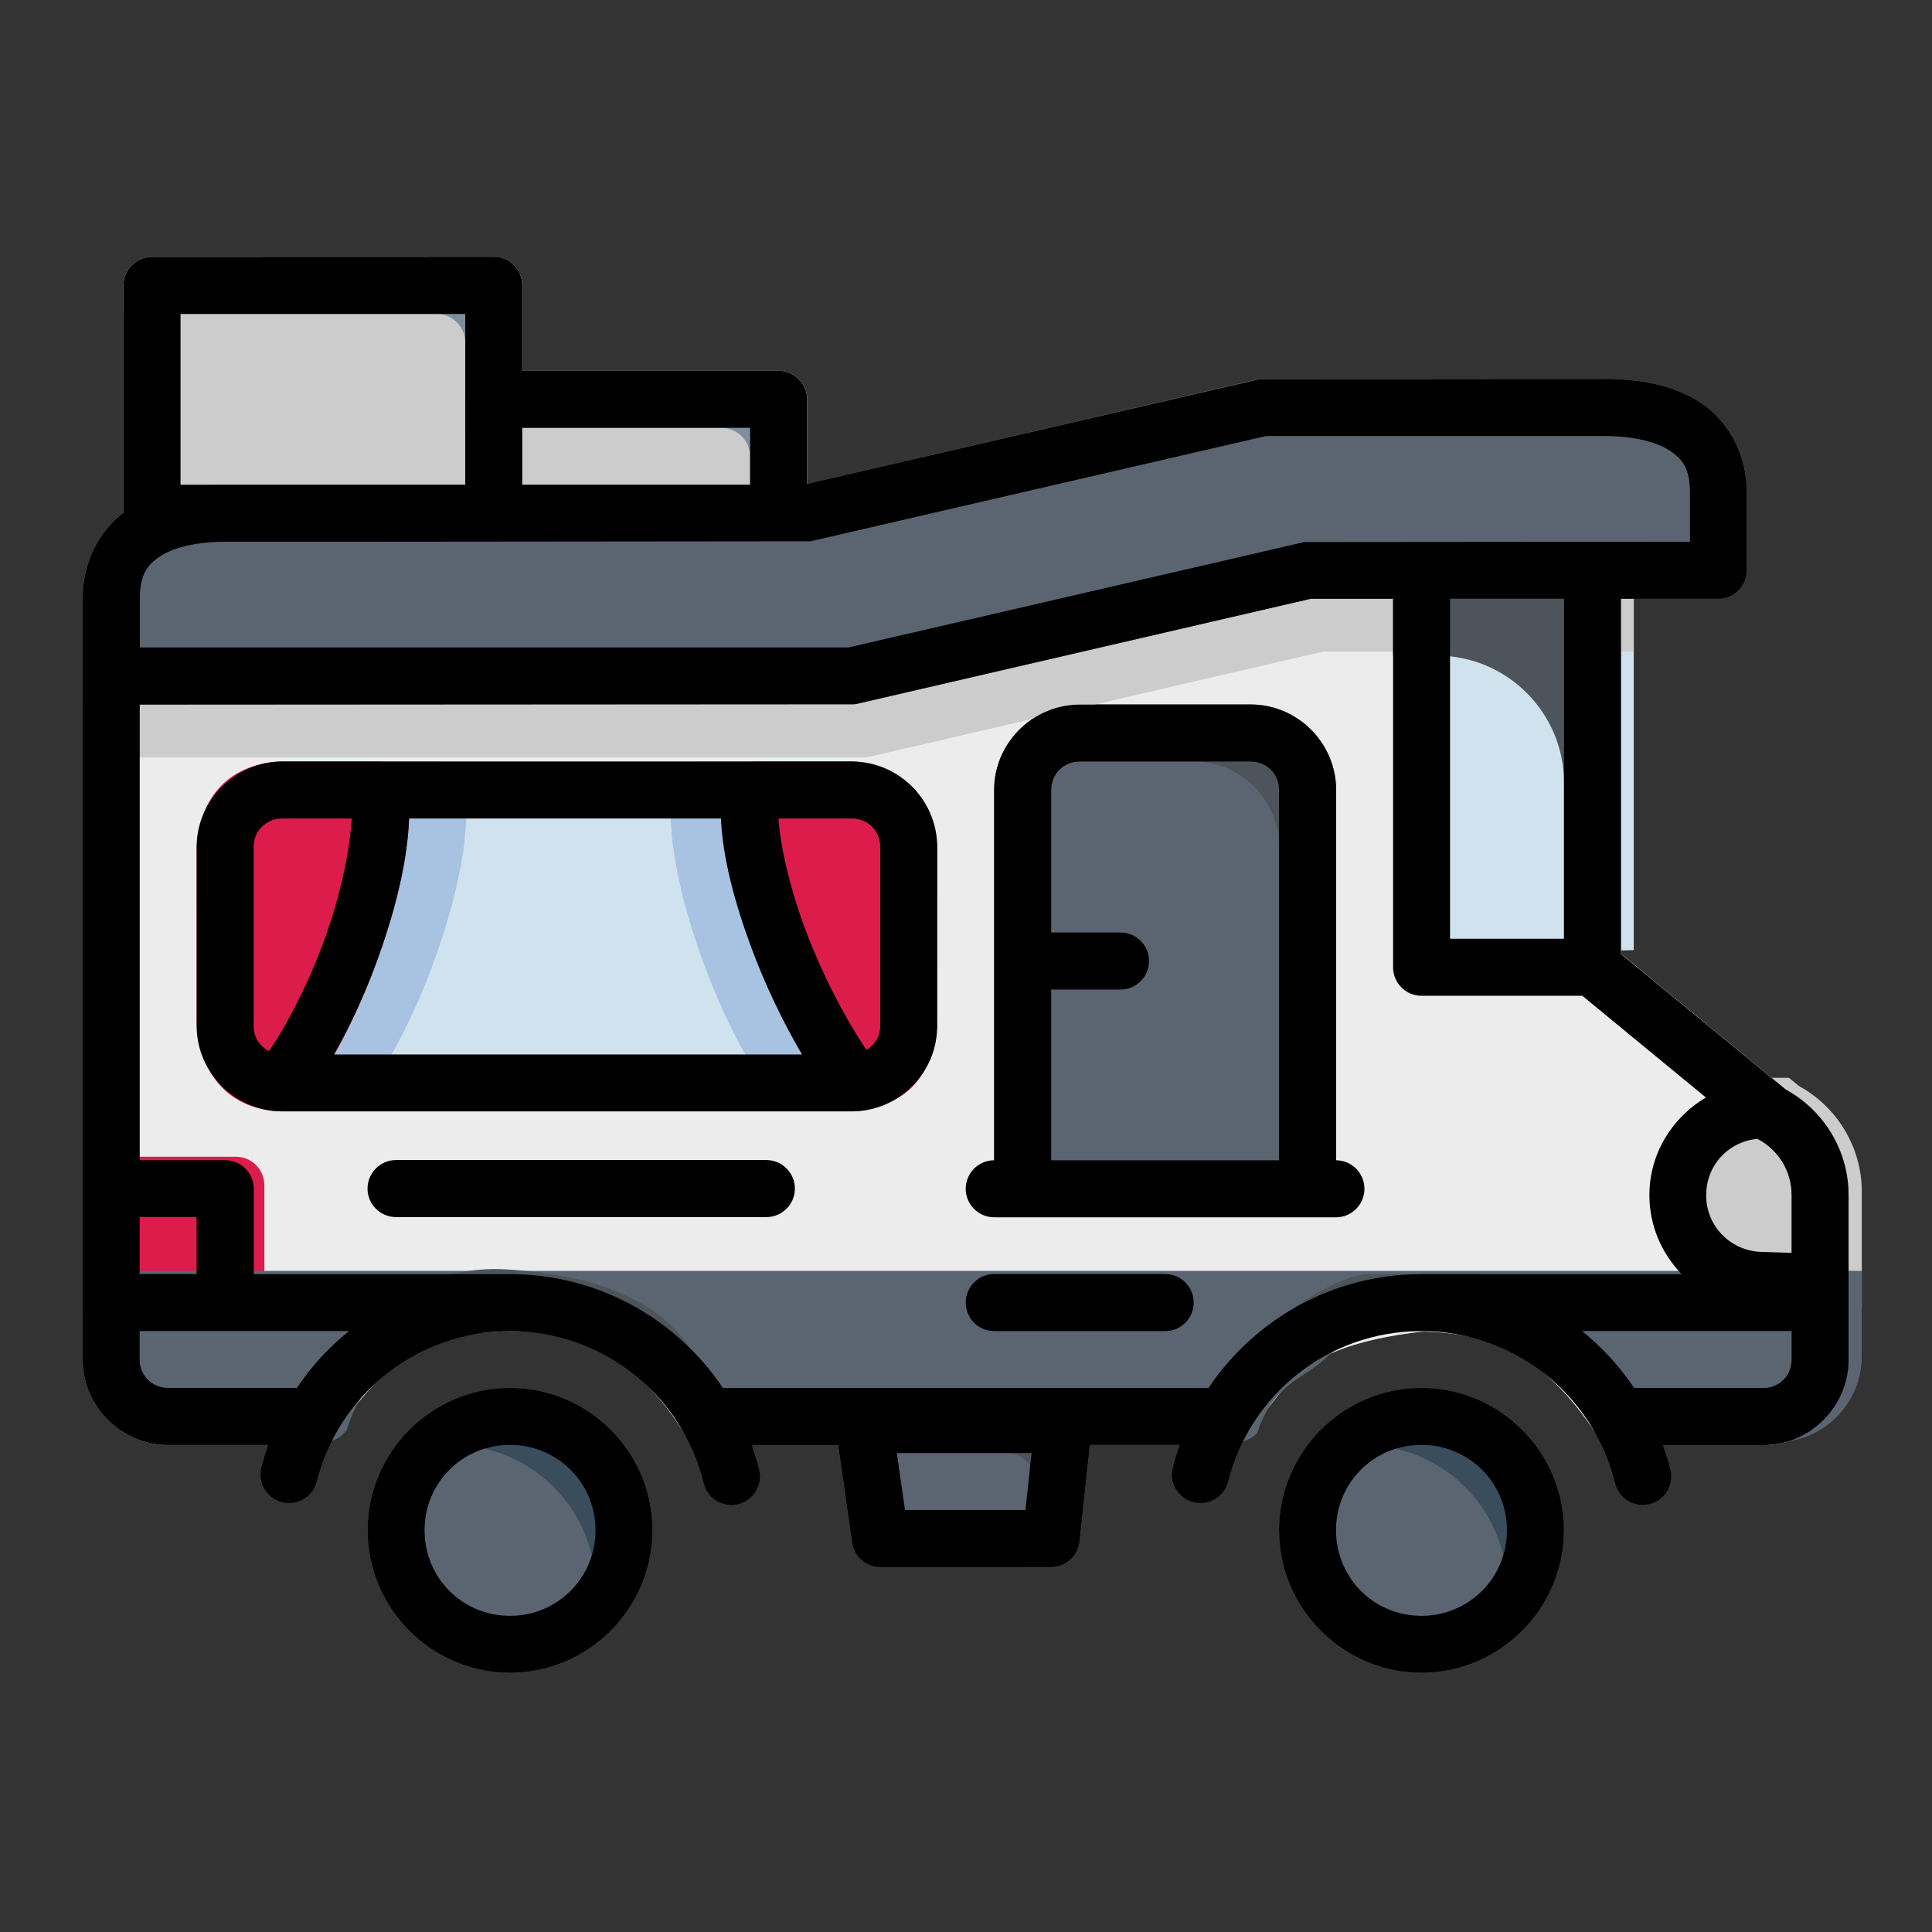 <?xml version="1.0" encoding="UTF-8" standalone="no"?>
<svg
   xmlns:dc="http://purl.org/dc/elements/1.1/"
   xmlns:cc="http://creativecommons.org/ns#"
   xmlns:rdf="http://www.w3.org/1999/02/22-rdf-syntax-ns#"
   xmlns:svg="http://www.w3.org/2000/svg"
   xmlns="http://www.w3.org/2000/svg"
   xmlns:sodipodi="http://sodipodi.sourceforge.net/DTD/sodipodi-0.dtd"
   xmlns:inkscape="http://www.inkscape.org/namespaces/inkscape"
   inkscape:export-ydpi="576"
   inkscape:export-xdpi="576"
   inkscape:export-filename="D:\Projeck juli #1\export\filled line\png\19 - Petrol Can.png"
   width="64pt"
   height="64pt"
   viewBox="0 0 22.578 22.578"
   version="1.1"
   id="svg831"
   inkscape:version="1.0 (4035a4fb49, 2020-05-01)"
   sodipodi:docname="20 - Caravan.svg">
  <rect x="0" y="0" width="22.578" height="22.578" fill="#333333" stroke="none"/>
  <defs
     id="defs825">
    <pattern
       id="EMFhbasepattern"
       patternUnits="userSpaceOnUse"
       width="6"
       height="6"
       x="0"
       y="0" />
    <pattern
       id="EMFhbasepattern-9"
       patternUnits="userSpaceOnUse"
       width="6"
       height="6"
       x="0"
       y="0" />
    <pattern
       id="EMFhbasepattern-0"
       patternUnits="userSpaceOnUse"
       width="6"
       height="6"
       x="0"
       y="0" />
    <pattern
       id="EMFhbasepattern-7"
       patternUnits="userSpaceOnUse"
       width="6"
       height="6"
       x="0"
       y="0" />
    <pattern
       id="EMFhbasepattern-2"
       patternUnits="userSpaceOnUse"
       width="6"
       height="6"
       x="0"
       y="0" />
    <pattern
       id="EMFhbasepattern-98"
       patternUnits="userSpaceOnUse"
       width="6"
       height="6"
       x="0"
       y="0" />
    <pattern
       id="EMFhbasepattern-6"
       patternUnits="userSpaceOnUse"
       width="6"
       height="6"
       x="0"
       y="0" />
    <pattern
       id="EMFhbasepattern-01"
       patternUnits="userSpaceOnUse"
       width="6"
       height="6"
       x="0"
       y="0" />
    <pattern
       id="EMFhbasepattern-07"
       patternUnits="userSpaceOnUse"
       width="6"
       height="6"
       x="0"
       y="0" />
    <pattern
       id="EMFhbasepattern-8"
       patternUnits="userSpaceOnUse"
       width="6"
       height="6"
       x="0"
       y="0" />
    <pattern
       id="EMFhbasepattern-4"
       patternUnits="userSpaceOnUse"
       width="6"
       height="6"
       x="0"
       y="0" />
    <pattern
       id="EMFhbasepattern-40"
       patternUnits="userSpaceOnUse"
       width="6"
       height="6"
       x="0"
       y="0" />
    <pattern
       id="EMFhbasepattern-08"
       patternUnits="userSpaceOnUse"
       width="6"
       height="6"
       x="0"
       y="0" />
    <pattern
       id="EMFhbasepattern-04"
       patternUnits="userSpaceOnUse"
       width="6"
       height="6"
       x="0"
       y="0" />
    <pattern
       id="EMFhbasepattern-014"
       patternUnits="userSpaceOnUse"
       width="6"
       height="6"
       x="0"
       y="0" />
    <pattern
       id="EMFhbasepattern-27"
       patternUnits="userSpaceOnUse"
       width="6"
       height="6"
       x="0"
       y="0" />
    <pattern
       id="EMFhbasepattern-09"
       patternUnits="userSpaceOnUse"
       width="6"
       height="6"
       x="0"
       y="0" />
    <pattern
       id="EMFhbasepattern-5"
       patternUnits="userSpaceOnUse"
       width="6"
       height="6"
       x="0"
       y="0" />
    <pattern
       id="EMFhbasepattern-018"
       patternUnits="userSpaceOnUse"
       width="6"
       height="6"
       x="0"
       y="0" />
  </defs>
  <sodipodi:namedview
     inkscape:lockguides="true"
     id="base"
     pagecolor="#ffffff"
     bordercolor="#666666"
     borderopacity="1.0"
     inkscape:pageopacity="0.0"
     inkscape:pageshadow="2"
     inkscape:zoom="6.2578125"
     inkscape:cx="42.666667"
     inkscape:cy="42.666667"
     inkscape:document-units="pt"
     inkscape:current-layer="layer1"
     showgrid="false"
     units="pt"
     inkscape:window-width="1366"
     inkscape:window-height="705"
     inkscape:window-x="-8"
     inkscape:window-y="-8"
     inkscape:window-maximized="1"
     inkscape:pagecheckerboard="true"
     inkscape:showpageshadow="false"
     inkscape:object-paths="true"
     inkscape:snap-intersection-paths="true"
     inkscape:snap-smooth-nodes="true"
     inkscape:snap-midpoints="true"
     showguides="true"
     inkscape:snap-bbox="true"
     inkscape:bbox-nodes="true"
     inkscape:snap-nodes="false"
     inkscape:snap-global="true"
     inkscape:document-rotation="0">
    <inkscape:grid
       type="xygrid"
       id="grid1378" />
    <sodipodi:guide
       position="0.97,21.608"
       orientation="78,0"
       id="guide1380"
       inkscape:locked="true" />
    <sodipodi:guide
       position="0.97,0.97"
       orientation="0,78"
       id="guide1382"
       inkscape:locked="true" />
    <sodipodi:guide
       position="21.608,0.97"
       orientation="-78,0"
       id="guide1384"
       inkscape:locked="true" />
    <sodipodi:guide
       position="21.608,21.608"
       orientation="0,-78"
       id="guide1386"
       inkscape:locked="true" />
  </sodipodi:namedview>
  <g
     inkscape:label="Icon"
     inkscape:groupmode="layer"
     id="layer1"
     transform="translate(0,-274.422)">
    <g
       transform="matrix(1.258,0,0,1.258,-76.11,-39.285)"
       style="display:inline;stroke-width:0.795"
       id="g767">
      <g
         style="stroke-width:0.795"
         id="g793">
        <path
           style="color:#000000;font-style:normal;font-variant:normal;font-weight:normal;font-stretch:normal;font-size:medium;line-height:normal;font-family:sans-serif;font-variant-ligatures:normal;font-variant-position:normal;font-variant-caps:normal;font-variant-numeric:normal;font-variant-alternates:normal;font-variant-east-asian:normal;font-feature-settings:normal;font-variation-settings:normal;text-indent:0;text-align:start;text-decoration:none;text-decoration-line:none;text-decoration-style:solid;text-decoration-color:#000000;letter-spacing:normal;word-spacing:normal;text-transform:none;writing-mode:lr-tb;direction:ltr;text-orientation:mixed;dominant-baseline:auto;baseline-shift:baseline;text-anchor:start;white-space:normal;shape-padding:0;shape-margin:0;inline-size:0;clip-rule:nonzero;display:inline;overflow:visible;visibility:visible;isolation:auto;mix-blend-mode:normal;color-interpolation:sRGB;color-interpolation-filters:linearRGB;solid-color:#000000;solid-opacity:1;vector-effect:none;fill:#cccccc;fill-opacity:1;fill-rule:nonzero;stroke:none;stroke-width:0.421;stroke-linecap:round;stroke-linejoin:round;stroke-miterlimit:4;stroke-dasharray:none;stroke-dashoffset:0;stroke-opacity:1;color-rendering:auto;image-rendering:auto;shape-rendering:auto;text-rendering:auto;enable-background:accumulate;stop-color:#000000"
           d="m 61.912,251.756 a 0.265,0.265 0 0 0 -0.264,0.266 v 2.115 a 0.265,0.265 0 0 0 0.264,0.266 h 3.176 a 0.265,0.265 0 0 0 0.264,-0.266 v -2.115 a 0.265,0.265 0 0 0 -0.264,-0.266 z"
           id="path774" />
        <path
           style="color:#000000;font-style:normal;font-variant:normal;font-weight:normal;font-stretch:normal;font-size:medium;line-height:normal;font-family:sans-serif;font-variant-ligatures:normal;font-variant-position:normal;font-variant-caps:normal;font-variant-numeric:normal;font-variant-alternates:normal;font-variant-east-asian:normal;font-feature-settings:normal;font-variation-settings:normal;text-indent:0;text-align:start;text-decoration:none;text-decoration-line:none;text-decoration-style:solid;text-decoration-color:#000000;letter-spacing:normal;word-spacing:normal;text-transform:none;writing-mode:lr-tb;direction:ltr;text-orientation:mixed;dominant-baseline:auto;baseline-shift:baseline;text-anchor:start;white-space:normal;shape-padding:0;shape-margin:0;inline-size:0;clip-rule:nonzero;display:inline;overflow:visible;visibility:visible;isolation:auto;mix-blend-mode:normal;color-interpolation:sRGB;color-interpolation-filters:linearRGB;solid-color:#000000;solid-opacity:1;vector-effect:none;fill:#cccccc;fill-opacity:1;fill-rule:nonzero;stroke:none;stroke-width:0.421;stroke-linecap:round;stroke-linejoin:round;stroke-miterlimit:4;stroke-dasharray:none;stroke-dashoffset:0;stroke-opacity:1;color-rendering:auto;image-rendering:auto;shape-rendering:auto;text-rendering:auto;enable-background:accumulate;stop-color:#000000"
           d="m 65.088,252.814 a 0.265,0.265 0 0 0 -0.266,0.266 v 1.057 a 0.265,0.265 0 0 0 0.266,0.266 h 2.645 a 0.265,0.265 0 0 0 0.266,-0.266 v -1.057 a 0.265,0.265 0 0 0 -0.266,-0.266 z"
           id="path758" />
        <path
           style="color:#000000;font-style:normal;font-variant:normal;font-weight:normal;font-stretch:normal;font-size:medium;line-height:normal;font-family:sans-serif;font-variant-ligatures:normal;font-variant-position:normal;font-variant-caps:normal;font-variant-numeric:normal;font-variant-alternates:normal;font-variant-east-asian:normal;font-feature-settings:normal;font-variation-settings:normal;text-indent:0;text-align:start;text-decoration:none;text-decoration-line:none;text-decoration-style:solid;text-decoration-color:#000000;letter-spacing:normal;word-spacing:normal;text-transform:none;writing-mode:lr-tb;direction:ltr;text-orientation:mixed;dominant-baseline:auto;baseline-shift:baseline;text-anchor:start;white-space:normal;shape-padding:0;shape-margin:0;inline-size:0;clip-rule:nonzero;display:inline;overflow:visible;visibility:visible;isolation:auto;mix-blend-mode:normal;color-interpolation:sRGB;color-interpolation-filters:linearRGB;solid-color:#000000;solid-opacity:1;vector-effect:none;fill:#ececec;fill-opacity:1;fill-rule:nonzero;stroke:none;stroke-width:0.421;stroke-linecap:round;stroke-linejoin:round;stroke-miterlimit:4;stroke-dasharray:none;stroke-dashoffset:0;stroke-opacity:1;color-rendering:auto;image-rendering:auto;shape-rendering:auto;text-rendering:auto;enable-background:accumulate;stop-color:#000000"
           d="m 75.559,258.23 v -3.58 c -4.77e-4,-0.148 -0.286,-0.411 -0.271,-0.264 l -13.758,0.279 c -0.145,0.003 -0.26,0.121 -0.26,0.266 V 262 c -3e-6,0.435 0.36,0.793 0.795,0.793 h 1.342 c 0.087,-5.3e-4 0.168,-0.044 0.217,-0.115 0.367,-0.532 0.718,-0.926 1.617,-0.943 0.722,-0.003 1.212,0.312 1.609,0.936 0.048,0.076 0.132,0.123 0.223,0.123 h 4.801 c 0.073,-1e-5 0.143,-0.03 0.193,-0.084 0.221,-0.238 0.325,-0.443 0.518,-0.6 0.19,-0.154 0.499,-0.296 1.133,-0.371 0.592,0.018 1.095,0.176 1.602,0.938 0.049,0.073 0.132,0.118 0.221,0.117 h 1.342 c 0.435,0 0.793,-0.358 0.793,-0.793 v -1.529 c 0,-0.424 -0.24,-0.812 -0.594,-0.985 z"
           id="path727"
           sodipodi:nodetypes="ccccccscccccccscccssscc" />
        <path
           id="path713"
           style="color:#000000;font-style:normal;font-variant:normal;font-weight:normal;font-stretch:normal;font-size:medium;line-height:normal;font-family:sans-serif;font-variant-ligatures:normal;font-variant-position:normal;font-variant-caps:normal;font-variant-numeric:normal;font-variant-alternates:normal;font-variant-east-asian:normal;font-feature-settings:normal;font-variation-settings:normal;text-indent:0;text-align:start;text-decoration:none;text-decoration-line:none;text-decoration-style:solid;text-decoration-color:#000000;letter-spacing:normal;word-spacing:normal;text-transform:none;writing-mode:lr-tb;direction:ltr;text-orientation:mixed;dominant-baseline:auto;baseline-shift:baseline;text-anchor:start;white-space:normal;shape-padding:0;shape-margin:0;inline-size:0;clip-rule:nonzero;display:inline;overflow:visible;visibility:visible;isolation:auto;mix-blend-mode:normal;color-interpolation:sRGB;color-interpolation-filters:linearRGB;solid-color:#000000;solid-opacity:1;vector-effect:none;fill:#d0e2ee;fill-opacity:1;fill-rule:nonzero;stroke:none;stroke-width:1.59;stroke-linecap:round;stroke-linejoin:round;stroke-miterlimit:4;stroke-dasharray:none;stroke-dashoffset:0;stroke-opacity:1;color-rendering:auto;image-rendering:auto;shape-rendering:auto;text-rendering:auto;enable-background:accumulate;stop-color:#000000"
           d="M 285.576,-82.531 V -96.062 c -0.002,-0.562 -0.466,-1.011 -1.027,-0.996 l -6.469,0.131 c -0.312,0.177 -0.505,0.508 -0.506,0.867 v 13.712 z"
           transform="matrix(0.265,0,0,0.265,0,280.067)"
           sodipodi:nodetypes="ccccccc" />
        <path
           sodipodi:nodetypes="cccccsscsssccccc"
           d="m 75.287,254.387 -0.454,0.009 c 0.116,0.031 0.196,0.135 0.197,0.254 v 3.58 l 1.533,1.261 c 0.357,0.196 0.582,0.57 0.582,0.979 v 1.53 c 0,0.435 -0.357,0.793 -0.793,0.793 h 0.529 c 0.435,0 0.793,-0.357 0.793,-0.793 v -1.53 c 0,-0.409 -0.225,-0.783 -0.582,-0.979 l -1.533,-1.261 v -3.58 c -5.4e-4,-0.149 -0.123,-0.268 -0.272,-0.264 z"
           style="color:#000000;font-style:normal;font-variant:normal;font-weight:normal;font-stretch:normal;font-size:medium;line-height:normal;font-family:sans-serif;font-variant-ligatures:normal;font-variant-position:normal;font-variant-caps:normal;font-variant-numeric:normal;font-variant-alternates:normal;font-variant-east-asian:normal;font-feature-settings:normal;font-variation-settings:normal;text-indent:0;text-align:start;text-decoration:none;text-decoration-line:none;text-decoration-style:solid;text-decoration-color:#000000;letter-spacing:normal;word-spacing:normal;text-transform:none;writing-mode:lr-tb;direction:ltr;text-orientation:mixed;dominant-baseline:auto;baseline-shift:baseline;text-anchor:start;white-space:normal;shape-padding:0;shape-margin:0;inline-size:0;clip-rule:nonzero;display:inline;overflow:visible;visibility:visible;isolation:auto;mix-blend-mode:normal;color-interpolation:sRGB;color-interpolation-filters:linearRGB;solid-color:#000000;solid-opacity:1;vector-effect:none;fill:#cccccc;fill-opacity:1;fill-rule:nonzero;stroke:none;stroke-width:0.421;stroke-linecap:round;stroke-linejoin:round;stroke-miterlimit:4;stroke-dasharray:none;stroke-dashoffset:0;stroke-opacity:1;color-rendering:auto;image-rendering:auto;shape-rendering:auto;text-rendering:auto;enable-background:accumulate;stop-color:#000000"
           id="path708" />
        <path
           id="path630"
           style="color:#000000;font-style:normal;font-variant:normal;font-weight:normal;font-stretch:normal;font-size:medium;line-height:normal;font-family:sans-serif;font-variant-ligatures:normal;font-variant-position:normal;font-variant-caps:normal;font-variant-numeric:normal;font-variant-alternates:normal;font-variant-east-asian:normal;font-feature-settings:normal;font-variation-settings:normal;text-indent:0;text-align:start;text-decoration:none;text-decoration-line:none;text-decoration-style:solid;text-decoration-color:#000000;letter-spacing:normal;word-spacing:normal;text-transform:none;writing-mode:lr-tb;direction:ltr;text-orientation:mixed;dominant-baseline:auto;baseline-shift:baseline;text-anchor:start;white-space:normal;shape-padding:0;shape-margin:0;inline-size:0;clip-rule:nonzero;display:inline;overflow:visible;visibility:visible;isolation:auto;mix-blend-mode:normal;color-interpolation:sRGB;color-interpolation-filters:linearRGB;solid-color:#000000;solid-opacity:1;vector-effect:none;fill:#dc1c4b;fill-opacity:1;fill-rule:nonzero;stroke:none;stroke-width:1.59;stroke-linecap:round;stroke-linejoin:round;stroke-miterlimit:4;stroke-dasharray:none;stroke-dashoffset:0;stroke-opacity:1;color-rendering:auto;image-rendering:auto;shape-rendering:auto;text-rendering:auto;enable-background:accumulate;stop-color:#000000"
           d="m 231.57,-75.289 v 6.002 h 5.004 a 1,1 0 0 0 0.998,-0.996 v -4.002 a 1,1 0 0 0 -0.998,-1.004 z"
           transform="matrix(0.265,0,0,0.265,0,280.067)" />
        <path
           style="color:#000000;font-style:normal;font-variant:normal;font-weight:normal;font-stretch:normal;font-size:medium;line-height:normal;font-family:sans-serif;font-variant-ligatures:normal;font-variant-position:normal;font-variant-caps:normal;font-variant-numeric:normal;font-variant-alternates:normal;font-variant-east-asian:normal;font-feature-settings:normal;font-variation-settings:normal;text-indent:0;text-align:start;text-decoration:none;text-decoration-line:none;text-decoration-style:solid;text-decoration-color:#000000;letter-spacing:normal;word-spacing:normal;text-transform:none;writing-mode:lr-tb;direction:ltr;text-orientation:mixed;dominant-baseline:auto;baseline-shift:baseline;text-anchor:start;white-space:normal;shape-padding:0;shape-margin:0;inline-size:0;clip-rule:nonzero;display:inline;overflow:visible;visibility:visible;isolation:auto;mix-blend-mode:normal;color-interpolation:sRGB;color-interpolation-filters:linearRGB;solid-color:#000000;solid-opacity:1;vector-effect:none;fill:#5b6571;fill-opacity:1;fill-rule:nonzero;stroke:none;stroke-width:0.421;stroke-linecap:round;stroke-linejoin:round;stroke-miterlimit:4;stroke-dasharray:none;stroke-dashoffset:0;stroke-opacity:1;color-rendering:auto;image-rendering:auto;shape-rendering:auto;text-rendering:auto;enable-background:accumulate;stop-color:#000000"
           d="m 68.527,262.34 a 0.265,0.265 0 0 0 -0.262,0.303 l 0.15,1.057 a 0.265,0.265 0 0 0 0.262,0.229 h 1.588 a 0.265,0.265 0 0 0 0.264,-0.236 l 0.113,-1.059 a 0.265,0.265 0 0 0 -0.264,-0.293 z"
           id="path698" />
        <path
           id="path647"
           style="color:#000000;font-style:normal;font-variant:normal;font-weight:normal;font-stretch:normal;font-size:medium;line-height:normal;font-family:sans-serif;font-variant-ligatures:normal;font-variant-position:normal;font-variant-caps:normal;font-variant-numeric:normal;font-variant-alternates:normal;font-variant-east-asian:normal;font-feature-settings:normal;font-variation-settings:normal;text-indent:0;text-align:start;text-decoration:none;text-decoration-line:none;text-decoration-style:solid;text-decoration-color:#000000;letter-spacing:normal;word-spacing:normal;text-transform:none;writing-mode:lr-tb;direction:ltr;text-orientation:mixed;dominant-baseline:auto;baseline-shift:baseline;text-anchor:start;white-space:normal;shape-padding:0;shape-margin:0;inline-size:0;clip-rule:nonzero;display:inline;overflow:visible;visibility:visible;isolation:auto;mix-blend-mode:normal;color-interpolation:sRGB;color-interpolation-filters:linearRGB;solid-color:#000000;solid-opacity:1;vector-effect:none;fill:#cccccc;fill-opacity:1;fill-rule:nonzero;stroke:none;stroke-width:1.59;stroke-linecap:round;stroke-linejoin:round;stroke-miterlimit:4;stroke-dasharray:none;stroke-dashoffset:0;stroke-opacity:1;color-rendering:auto;image-rendering:auto;shape-rendering:auto;text-rendering:auto;enable-background:accumulate;stop-color:#000000"
           d="m 290.574,-78.057 c -2.197,0 -4.002,1.797 -4.002,3.994 0,2.197 1.805,4 4.002,4 l 1.971,0.059 a 1,1 0 0 0 0.029,0 h 0.996 v -4.061 c 0,-1.547 -0.851,-2.96 -2.199,-3.701 l -0.354,-0.291 z"
           transform="matrix(0.265,0,0,0.265,0,280.067)" />
        <path
           d="m 77.145,260.47 v 1.067 c 0.177,0.01 0.352,0.008 0.529,0.008 v -1.074 c 0,-0.409 -0.225,-0.783 -0.582,-0.979 l -0.094,-0.077 -0.117,-2.5e-4 c -0.119,0 -0.231,0.024 -0.328,0.069 0.367,0.204 0.592,0.578 0.592,0.988 z"
           style="color:#000000;font-style:normal;font-variant:normal;font-weight:normal;font-stretch:normal;font-size:medium;line-height:normal;font-family:sans-serif;font-variant-ligatures:normal;font-variant-position:normal;font-variant-caps:normal;font-variant-numeric:normal;font-variant-alternates:normal;font-variant-east-asian:normal;font-feature-settings:normal;font-variation-settings:normal;text-indent:0;text-align:start;text-decoration:none;text-decoration-line:none;text-decoration-style:solid;text-decoration-color:#000000;letter-spacing:normal;word-spacing:normal;text-transform:none;writing-mode:lr-tb;direction:ltr;text-orientation:mixed;dominant-baseline:auto;baseline-shift:baseline;text-anchor:start;white-space:normal;shape-padding:0;shape-margin:0;inline-size:0;clip-rule:nonzero;display:inline;overflow:visible;visibility:visible;isolation:auto;mix-blend-mode:normal;color-interpolation:sRGB;color-interpolation-filters:linearRGB;solid-color:#000000;solid-opacity:1;vector-effect:none;fill:#7d8e9e;fill-opacity:1;fill-rule:nonzero;stroke:none;stroke-width:0.421;stroke-linecap:round;stroke-linejoin:round;stroke-miterlimit:4;stroke-dasharray:none;stroke-dashoffset:0;stroke-opacity:1;color-rendering:auto;image-rendering:auto;shape-rendering:auto;text-rendering:auto;enable-background:accumulate;stop-color:#000000"
           id="path699"
           sodipodi:nodetypes="sccsccccs" />
        <path
           id="path620"
           style="color:#000000;font-style:normal;font-variant:normal;font-weight:normal;font-stretch:normal;font-size:medium;line-height:normal;font-family:sans-serif;font-variant-ligatures:normal;font-variant-position:normal;font-variant-caps:normal;font-variant-numeric:normal;font-variant-alternates:normal;font-variant-east-asian:normal;font-feature-settings:normal;font-variation-settings:normal;text-indent:0;text-align:start;text-decoration:none;text-decoration-line:none;text-decoration-style:solid;text-decoration-color:#000000;letter-spacing:normal;word-spacing:normal;text-transform:none;writing-mode:lr-tb;direction:ltr;text-orientation:mixed;dominant-baseline:auto;baseline-shift:baseline;text-anchor:start;white-space:normal;shape-padding:0;shape-margin:0;inline-size:0;clip-rule:nonzero;display:inline;overflow:visible;visibility:visible;opacity:1;isolation:auto;mix-blend-mode:normal;color-interpolation:sRGB;color-interpolation-filters:linearRGB;solid-color:#000000;solid-opacity:1;vector-effect:none;fill:#5b6571;fill-opacity:1;fill-rule:nonzero;stroke:none;stroke-width:1.59;stroke-linecap:round;stroke-linejoin:round;stroke-miterlimit:4;stroke-dasharray:none;stroke-dashoffset:0;stroke-opacity:1;color-rendering:auto;image-rendering:auto;shape-rendering:auto;text-rendering:auto;enable-background:accumulate;stop-color:#000000;stop-opacity:1"
           d="m 231.57,-68.283 c 0,0.411 0.085,0.804 0.238,1.162 0.153,0.358 0.374,0.681 0.646,0.953 0.545,0.544 1.297,0.881 2.119,0.881 h 5.072 c 0.328,-0.002 0.633,-0.165 0.818,-0.436 0.675,-2.247 2.714,-3.498 6.113,-3.564 2.73,-0.011 5.346,0.668 6.082,3.535 0.183,0.289 0.5,0.464 0.842,0.465 h 18.145 c 0.277,1.56e-4 0.541,-0.114 0.73,-0.316 0.449,-1.361 1.142,-1.729 1.957,-2.266 0.759,-0.5 1.504,-1.839 4.239,-1.618 2.238,0.069 4.803,0.105 6.095,3.759 0.175,0.261 0.462,0.424 0.775,0.441 h 5.131 c 1.645,0 2.996,-1.351 2.996,-2.996 v -3.004 h -62 z"
           transform="matrix(0.265,0,0,0.265,0,280.067)"
           sodipodi:nodetypes="cscscccccccscccssccc" />
        <path
           style="color:#000000;font-style:normal;font-variant:normal;font-weight:normal;font-stretch:normal;font-size:medium;line-height:normal;font-family:sans-serif;font-variant-ligatures:normal;font-variant-position:normal;font-variant-caps:normal;font-variant-numeric:normal;font-variant-alternates:normal;font-variant-east-asian:normal;font-feature-settings:normal;font-variation-settings:normal;text-indent:0;text-align:start;text-decoration:none;text-decoration-line:none;text-decoration-style:solid;text-decoration-color:#000000;letter-spacing:normal;word-spacing:normal;text-transform:none;writing-mode:lr-tb;direction:ltr;text-orientation:mixed;dominant-baseline:auto;baseline-shift:baseline;text-anchor:start;white-space:normal;shape-padding:0;shape-margin:0;inline-size:0;clip-rule:nonzero;display:inline;overflow:visible;visibility:visible;isolation:auto;mix-blend-mode:normal;color-interpolation:sRGB;color-interpolation-filters:linearRGB;solid-color:#000000;solid-opacity:1;vector-effect:none;fill:#d0e2ee;fill-opacity:1;fill-rule:nonzero;stroke:none;stroke-width:0.421;stroke-linecap:round;stroke-linejoin:round;stroke-miterlimit:4;stroke-dasharray:none;stroke-dashoffset:0;stroke-opacity:1;color-rendering:auto;image-rendering:auto;shape-rendering:auto;text-rendering:auto;enable-background:accumulate;stop-color:#000000"
           d="m 63.123,256.443 c -0.435,0 -0.795,0.358 -0.795,0.793 v 1.664 c 0,0.435 0.36,0.793 0.795,0.793 h 1.586 2.117 1.588 c 0.435,0 0.793,-0.358 0.793,-0.793 v -1.664 c 0,-0.435 -0.358,-0.793 -0.793,-0.793 h -1.588 -2.117 z"
           id="path568" />
        <path
           d="m 63.123,256.443 c -0.435,0 -0.795,0.358 -0.795,0.793 v 0.529 c 0,-0.435 0.36,-0.793 0.795,-0.793 1.764,0 3.527,0 5.291,0 0.435,0 0.793,0.358 0.793,0.793 v -0.529 c 0,-0.435 -0.358,-0.793 -0.793,-0.793 -1.764,0 -3.527,0 -5.291,0 z"
           style="color:#000000;font-style:normal;font-variant:normal;font-weight:normal;font-stretch:normal;font-size:medium;line-height:normal;font-family:sans-serif;font-variant-ligatures:normal;font-variant-position:normal;font-variant-caps:normal;font-variant-numeric:normal;font-variant-alternates:normal;font-variant-east-asian:normal;font-feature-settings:normal;font-variation-settings:normal;text-indent:0;text-align:start;text-decoration:none;text-decoration-line:none;text-decoration-style:solid;text-decoration-color:#000000;letter-spacing:normal;word-spacing:normal;text-transform:none;writing-mode:lr-tb;direction:ltr;text-orientation:mixed;dominant-baseline:auto;baseline-shift:baseline;text-anchor:start;white-space:normal;shape-padding:0;shape-margin:0;inline-size:0;clip-rule:nonzero;display:inline;overflow:visible;visibility:visible;isolation:auto;mix-blend-mode:normal;color-interpolation:sRGB;color-interpolation-filters:linearRGB;solid-color:#000000;solid-opacity:1;vector-effect:none;fill:#a8c2e1;fill-opacity:1;fill-rule:nonzero;stroke:none;stroke-width:0.421;stroke-linecap:round;stroke-linejoin:round;stroke-miterlimit:4;stroke-dasharray:none;stroke-dashoffset:0;stroke-opacity:1;color-rendering:auto;image-rendering:auto;shape-rendering:auto;text-rendering:auto;enable-background:accumulate;stop-color:#000000"
           id="path750"
           sodipodi:nodetypes="csccccscc" />
        <path
           style="color:#000000;font-style:normal;font-variant:normal;font-weight:normal;font-stretch:normal;font-size:medium;line-height:normal;font-family:sans-serif;font-variant-ligatures:normal;font-variant-position:normal;font-variant-caps:normal;font-variant-numeric:normal;font-variant-alternates:normal;font-variant-east-asian:normal;font-feature-settings:normal;font-variation-settings:normal;text-indent:0;text-align:start;text-decoration:none;text-decoration-line:none;text-decoration-style:solid;text-decoration-color:#000000;letter-spacing:normal;word-spacing:normal;text-transform:none;writing-mode:lr-tb;direction:ltr;text-orientation:mixed;dominant-baseline:auto;baseline-shift:baseline;text-anchor:start;white-space:normal;shape-padding:0;shape-margin:0;inline-size:0;clip-rule:nonzero;display:inline;overflow:visible;visibility:visible;isolation:auto;mix-blend-mode:normal;color-interpolation:sRGB;color-interpolation-filters:linearRGB;solid-color:#000000;solid-opacity:1;vector-effect:none;fill:#dc1c4b;fill-opacity:1;fill-rule:nonzero;stroke:none;stroke-width:0.421;stroke-linecap:round;stroke-linejoin:round;stroke-miterlimit:4;stroke-dasharray:none;stroke-dashoffset:0;stroke-opacity:1;color-rendering:auto;image-rendering:auto;shape-rendering:auto;text-rendering:auto;enable-background:accumulate;stop-color:#000000"
           d="m 63.109,256.443 c -0.196,0.01 -0.392,0.07 -0.537,0.209 -0.146,0.139 -0.222,0.34 -0.242,0.561 a 0.265,0.265 0 0 0 -0.002,0.023 v 1.664 a 0.265,0.265 0 0 0 0.004,0.037 c 0.026,0.184 0.081,0.368 0.215,0.518 0.134,0.15 0.344,0.236 0.572,0.238 a 0.265,0.265 0 0 0 0.215,-0.105 c 0.291,-0.387 0.543,-0.909 0.721,-1.436 0.178,-0.527 0.286,-1.048 0.238,-1.475 a 0.265,0.265 0 0 0 -0.264,-0.234 h -0.906 a 0.265,0.265 0 0 0 -0.014,0 z"
           id="path536" />
        <path
           id="path644"
           style="color:#000000;font-style:normal;font-variant:normal;font-weight:normal;font-stretch:normal;font-size:medium;line-height:normal;font-family:sans-serif;font-variant-ligatures:normal;font-variant-position:normal;font-variant-caps:normal;font-variant-numeric:normal;font-variant-alternates:normal;font-variant-east-asian:normal;font-feature-settings:normal;font-variation-settings:normal;text-indent:0;text-align:start;text-decoration:none;text-decoration-line:none;text-decoration-style:solid;text-decoration-color:#000000;letter-spacing:normal;word-spacing:normal;text-transform:none;writing-mode:lr-tb;direction:ltr;text-orientation:mixed;dominant-baseline:auto;baseline-shift:baseline;text-anchor:start;white-space:normal;shape-padding:0;shape-margin:0;inline-size:0;clip-rule:nonzero;display:inline;overflow:visible;visibility:visible;opacity:1;isolation:auto;mix-blend-mode:normal;color-interpolation:sRGB;color-interpolation-filters:linearRGB;solid-color:#000000;solid-opacity:1;vector-effect:none;fill:#4d545c;fill-opacity:1;fill-rule:nonzero;stroke:none;stroke-width:0.421;stroke-linecap:round;stroke-linejoin:round;stroke-miterlimit:4;stroke-dasharray:none;stroke-dashoffset:0;stroke-opacity:1;color-rendering:auto;image-rendering:auto;shape-rendering:auto;text-rendering:auto;enable-background:accumulate;stop-color:#000000;stop-opacity:1"
           d="m 63.406,262.264 h -1.342 c -0.218,0 -0.416,-0.089 -0.561,-0.233 -0.072,-0.072 -0.131,-0.157 -0.171,-0.252 -0.041,-0.095 -0.063,-0.199 -0.063,-0.307 v 0.529 c 0,0.109 0.023,0.213 0.063,0.307 0.041,0.095 0.099,0.18 0.171,0.252 0.144,0.144 0.343,0.233 0.561,0.233 h 1.342 c 0.087,-6.3e-4 0.168,-0.044 0.217,-0.115 0.179,-0.595 0.718,-0.925 1.617,-0.943 0.722,-0.003 1.414,0.177 1.609,0.935 0.048,0.076 0.132,0.123 0.223,0.123 h 4.801 c 0.073,4e-5 0.143,-0.03 0.193,-0.084 0.119,-0.36 0.302,-0.457 0.518,-0.599 0.201,-0.132 0.398,-0.486 1.121,-0.428 0.592,0.018 1.271,0.028 1.613,0.994 0.046,0.069 0.122,0.112 0.205,0.117 h 1.358 c 0.435,0 0.793,-0.357 0.793,-0.793 v -0.529 c 0,0.435 -0.357,0.793 -0.793,0.793 h -1.196 c -0.465,-0.307 -0.812,-0.939 -1.382,-1.058 h -1.146 c -0.589,0.143 -1.193,0.758 -1.284,1.058 h -4.801 c -0.192,-0.74 -0.928,-1.053 -1.887,-1.103 -0.959,-0.05 -1.587,0.725 -1.779,1.103 z"
           sodipodi:nodetypes="cscscsccscccccccscccsscsccccccc" />
        <path
           style="color:#000000;font-style:normal;font-variant:normal;font-weight:normal;font-stretch:normal;font-size:medium;line-height:normal;font-family:sans-serif;font-variant-ligatures:normal;font-variant-position:normal;font-variant-caps:normal;font-variant-numeric:normal;font-variant-alternates:normal;font-variant-east-asian:normal;font-feature-settings:normal;font-variation-settings:normal;text-indent:0;text-align:start;text-decoration:none;text-decoration-line:none;text-decoration-style:solid;text-decoration-color:#000000;letter-spacing:normal;word-spacing:normal;text-transform:none;writing-mode:lr-tb;direction:ltr;text-orientation:mixed;dominant-baseline:auto;baseline-shift:baseline;text-anchor:start;white-space:normal;shape-padding:0;shape-margin:0;inline-size:0;clip-rule:nonzero;display:inline;overflow:visible;visibility:visible;isolation:auto;mix-blend-mode:normal;color-interpolation:sRGB;color-interpolation-filters:linearRGB;solid-color:#000000;solid-opacity:1;vector-effect:none;fill:#5b6571;fill-opacity:1;fill-rule:nonzero;stroke:none;stroke-width:0.421;stroke-linecap:round;stroke-linejoin:round;stroke-miterlimit:4;stroke-dasharray:none;stroke-dashoffset:0;stroke-opacity:1;color-rendering:auto;image-rendering:auto;shape-rendering:auto;text-rendering:auto;enable-background:accumulate;stop-color:#000000"
           d="m 65.238,262.264 c -0.727,0 -1.322,0.595 -1.322,1.322 -5e-6,0.727 0.595,1.324 1.322,1.324 0.727,0 1.324,-0.597 1.324,-1.324 -2e-6,-0.727 -0.597,-1.322 -1.324,-1.322 z"
           id="path662" />
        <path
           style="color:#000000;font-style:normal;font-variant:normal;font-weight:normal;font-stretch:normal;font-size:medium;line-height:normal;font-family:sans-serif;font-variant-ligatures:normal;font-variant-position:normal;font-variant-caps:normal;font-variant-numeric:normal;font-variant-alternates:normal;font-variant-east-asian:normal;font-feature-settings:normal;font-variation-settings:normal;text-indent:0;text-align:start;text-decoration:none;text-decoration-line:none;text-decoration-style:solid;text-decoration-color:#000000;letter-spacing:normal;word-spacing:normal;text-transform:none;writing-mode:lr-tb;direction:ltr;text-orientation:mixed;dominant-baseline:auto;baseline-shift:baseline;text-anchor:start;white-space:normal;shape-padding:0;shape-margin:0;inline-size:0;clip-rule:nonzero;display:inline;overflow:visible;visibility:visible;isolation:auto;mix-blend-mode:normal;color-interpolation:sRGB;color-interpolation-filters:linearRGB;solid-color:#000000;solid-opacity:1;vector-effect:none;fill:#5b6571;fill-opacity:1;fill-rule:nonzero;stroke:none;stroke-width:0.421;stroke-linecap:round;stroke-linejoin:round;stroke-miterlimit:4;stroke-dasharray:none;stroke-dashoffset:0;stroke-opacity:1;color-rendering:auto;image-rendering:auto;shape-rendering:auto;text-rendering:auto;enable-background:accumulate;stop-color:#000000"
           d="m 73.705,262.264 c -0.727,0 -1.322,0.595 -1.322,1.322 -4e-6,0.727 0.595,1.324 1.322,1.324 0.727,0 1.324,-0.597 1.324,-1.324 -2e-6,-0.727 -0.597,-1.322 -1.324,-1.322 z"
           id="path668" />
        <path
           style="color:#000000;font-style:normal;font-variant:normal;font-weight:normal;font-stretch:normal;font-size:medium;line-height:normal;font-family:sans-serif;font-variant-ligatures:normal;font-variant-position:normal;font-variant-caps:normal;font-variant-numeric:normal;font-variant-alternates:normal;font-variant-east-asian:normal;font-feature-settings:normal;font-variation-settings:normal;text-indent:0;text-align:start;text-decoration:none;text-decoration-line:none;text-decoration-style:solid;text-decoration-color:#000000;letter-spacing:normal;word-spacing:normal;text-transform:none;writing-mode:lr-tb;direction:ltr;text-orientation:mixed;dominant-baseline:auto;baseline-shift:baseline;text-anchor:start;white-space:normal;shape-padding:0;shape-margin:0;inline-size:0;clip-rule:nonzero;display:inline;overflow:visible;visibility:visible;isolation:auto;mix-blend-mode:normal;color-interpolation:sRGB;color-interpolation-filters:linearRGB;solid-color:#000000;solid-opacity:1;vector-effect:none;fill:#dc1c4b;fill-opacity:1;fill-rule:nonzero;stroke:none;stroke-width:0.421;stroke-linecap:round;stroke-linejoin:round;stroke-miterlimit:4;stroke-dasharray:none;stroke-dashoffset:0;stroke-opacity:1;color-rendering:auto;image-rendering:auto;shape-rendering:auto;text-rendering:auto;enable-background:accumulate;stop-color:#000000"
           d="m 67.469,256.443 c -0.135,-4.1e-4 -0.248,0.101 -0.264,0.234 -0.048,0.434 0.077,0.957 0.271,1.482 0.194,0.526 0.464,1.045 0.752,1.428 0.064,0.084 0.171,0.123 0.273,0.098 0.099,-0.024 0.255,-0.045 0.41,-0.162 0.155,-0.117 0.261,-0.324 0.294,-0.607 l 10e-4,-1.693 c -0.022,-0.225 -0.101,-0.418 -0.242,-0.555 -0.142,-0.137 -0.33,-0.206 -0.538,-0.225 z"
           id="path553"
           sodipodi:nodetypes="ccscccccscc" />
        <path
           style="color:#000000;font-style:normal;font-variant:normal;font-weight:normal;font-stretch:normal;font-size:medium;line-height:normal;font-family:sans-serif;font-variant-ligatures:normal;font-variant-position:normal;font-variant-caps:normal;font-variant-numeric:normal;font-variant-alternates:normal;font-variant-east-asian:normal;font-feature-settings:normal;font-variation-settings:normal;text-indent:0;text-align:start;text-decoration:none;text-decoration-line:none;text-decoration-style:solid;text-decoration-color:#000000;letter-spacing:normal;word-spacing:normal;text-transform:none;writing-mode:lr-tb;direction:ltr;text-orientation:mixed;dominant-baseline:auto;baseline-shift:baseline;text-anchor:start;white-space:normal;shape-padding:0;shape-margin:0;inline-size:0;clip-rule:nonzero;display:inline;overflow:visible;visibility:visible;isolation:auto;mix-blend-mode:normal;color-interpolation:sRGB;color-interpolation-filters:linearRGB;solid-color:#000000;solid-opacity:1;vector-effect:none;fill:#5b6571;fill-opacity:1;fill-rule:nonzero;stroke:none;stroke-width:0.421;stroke-linecap:round;stroke-linejoin:round;stroke-miterlimit:4;stroke-dasharray:none;stroke-dashoffset:0;stroke-opacity:1;color-rendering:auto;image-rendering:auto;shape-rendering:auto;text-rendering:auto;enable-background:accumulate;stop-color:#000000"
           d="m 70.531,255.914 c -0.435,0 -0.795,0.358 -0.795,0.793 v 3.705 a 0.265,0.265 0 0 0 0.266,0.264 h 2.645 a 0.265,0.265 0 0 0 0.266,-0.264 v -3.705 c 2e-6,-0.435 -0.358,-0.793 -0.793,-0.793 z"
           id="path600" />
        <path
           id="path652"
           style="color:#000000;font-style:normal;font-variant:normal;font-weight:normal;font-stretch:normal;font-size:medium;line-height:normal;font-family:sans-serif;font-variant-ligatures:normal;font-variant-position:normal;font-variant-caps:normal;font-variant-numeric:normal;font-variant-alternates:normal;font-variant-east-asian:normal;font-feature-settings:normal;font-variation-settings:normal;text-indent:0;text-align:start;text-decoration:none;text-decoration-line:none;text-decoration-style:solid;text-decoration-color:#000000;letter-spacing:normal;word-spacing:normal;text-transform:none;writing-mode:lr-tb;direction:ltr;text-orientation:mixed;dominant-baseline:auto;baseline-shift:baseline;text-anchor:start;white-space:normal;shape-padding:0;shape-margin:0;inline-size:0;clip-rule:nonzero;display:inline;overflow:visible;visibility:visible;isolation:auto;mix-blend-mode:normal;color-interpolation:sRGB;color-interpolation-filters:linearRGB;solid-color:#000000;solid-opacity:1;vector-effect:none;fill:#4d545c;fill-opacity:1;fill-rule:nonzero;stroke:none;stroke-width:0.421;stroke-linecap:round;stroke-linejoin:round;stroke-miterlimit:4;stroke-dasharray:none;stroke-dashoffset:0;stroke-opacity:1;color-rendering:auto;image-rendering:auto;shape-rendering:auto;text-rendering:auto;enable-background:accumulate;stop-color:#000000"
           d="m 70.531,255.914 c -0.356,0 -0.658,0.241 -0.757,0.567 0.073,-0.022 0.148,-0.038 0.228,-0.038 h 1.588 c 0.435,0 0.793,0.357 0.793,0.793 v 3.44 h 0.264 a 0.265,0.265 0 0 0 0.266,-0.264 v -3.705 c 2e-6,-0.435 -0.358,-0.793 -0.793,-0.793 z" />
        <path
           id="path615"
           style="color:#000000;font-style:normal;font-variant:normal;font-weight:normal;font-stretch:normal;font-size:medium;line-height:normal;font-family:sans-serif;font-variant-ligatures:normal;font-variant-position:normal;font-variant-caps:normal;font-variant-numeric:normal;font-variant-alternates:normal;font-variant-east-asian:normal;font-feature-settings:normal;font-variation-settings:normal;text-indent:0;text-align:start;text-decoration:none;text-decoration-line:none;text-decoration-style:solid;text-decoration-color:#000000;letter-spacing:normal;word-spacing:normal;text-transform:none;writing-mode:lr-tb;direction:ltr;text-orientation:mixed;dominant-baseline:auto;baseline-shift:baseline;text-anchor:start;white-space:normal;shape-padding:0;shape-margin:0;inline-size:0;clip-rule:nonzero;display:inline;overflow:visible;visibility:visible;isolation:auto;mix-blend-mode:normal;color-interpolation:sRGB;color-interpolation-filters:linearRGB;solid-color:#000000;solid-opacity:1;vector-effect:none;fill:#cccccc;fill-opacity:1;fill-rule:nonzero;stroke:none;stroke-width:1.59;stroke-linecap:round;stroke-linejoin:round;stroke-miterlimit:4;stroke-dasharray:none;stroke-dashoffset:0;stroke-opacity:1;color-rendering:auto;image-rendering:auto;shape-rendering:auto;text-rendering:auto;enable-background:accumulate;stop-color:#000000"
           d="m 274.688,-94.998 -15.887,3.684 a 1,1 0 0 1 -0.229,0.029 h -25.998 a 1,1 0 0 1 -1.004,-1.004 v 2 a 1,1 0 0 0 1.004,1.004 h 25.998 a 1,1 0 0 0 0.229,-0.029 l 15.887,-3.684 h 10.889 v -2 z"
           transform="matrix(0.265,0,0,0.265,0,280.067)" />
        <path
           d="m 65.088,252.815 a 0.265,0.265 0 0 0 -0.266,0.266 v 0.264 h 2.381 a 0.265,0.265 0 0 1 0.266,0.266 v 0.793 H 67.732 a 0.265,0.265 0 0 0 0.266,-0.266 v -1.056 A 0.265,0.265 0 0 0 67.732,252.815 Z"
           style="color:#000000;font-style:normal;font-variant:normal;font-weight:normal;font-stretch:normal;font-size:medium;line-height:normal;font-family:sans-serif;font-variant-ligatures:normal;font-variant-position:normal;font-variant-caps:normal;font-variant-numeric:normal;font-variant-alternates:normal;font-variant-east-asian:normal;font-feature-settings:normal;font-variation-settings:normal;text-indent:0;text-align:start;text-decoration:none;text-decoration-line:none;text-decoration-style:solid;text-decoration-color:#000000;letter-spacing:normal;word-spacing:normal;text-transform:none;writing-mode:lr-tb;direction:ltr;text-orientation:mixed;dominant-baseline:auto;baseline-shift:baseline;text-anchor:start;white-space:normal;shape-padding:0;shape-margin:0;inline-size:0;clip-rule:nonzero;display:inline;overflow:visible;visibility:visible;isolation:auto;mix-blend-mode:normal;color-interpolation:sRGB;color-interpolation-filters:linearRGB;solid-color:#000000;solid-opacity:1;vector-effect:none;fill:#7d8e9e;fill-opacity:1;fill-rule:nonzero;stroke:none;stroke-width:0.421;stroke-linecap:round;stroke-linejoin:round;stroke-miterlimit:4;stroke-dasharray:none;stroke-dashoffset:0;stroke-opacity:1;color-rendering:auto;image-rendering:auto;shape-rendering:auto;text-rendering:auto;enable-background:accumulate;stop-color:#000000"
           id="path694" />
        <path
           d="m 61.912,251.756 a 0.265,0.265 0 0 0 -0.264,0.266 v 0.264 h 2.91 a 0.265,0.265 0 0 1 0.264,0.266 v 1.852 h 0.266 a 0.265,0.265 0 0 0 0.264,-0.266 v -2.116 a 0.265,0.265 0 0 0 -0.264,-0.266 z"
           style="color:#000000;font-style:normal;font-variant:normal;font-weight:normal;font-stretch:normal;font-size:medium;line-height:normal;font-family:sans-serif;font-variant-ligatures:normal;font-variant-position:normal;font-variant-caps:normal;font-variant-numeric:normal;font-variant-alternates:normal;font-variant-east-asian:normal;font-feature-settings:normal;font-variation-settings:normal;text-indent:0;text-align:start;text-decoration:none;text-decoration-line:none;text-decoration-style:solid;text-decoration-color:#000000;letter-spacing:normal;word-spacing:normal;text-transform:none;writing-mode:lr-tb;direction:ltr;text-orientation:mixed;dominant-baseline:auto;baseline-shift:baseline;text-anchor:start;white-space:normal;shape-padding:0;shape-margin:0;inline-size:0;clip-rule:nonzero;display:inline;overflow:visible;visibility:visible;isolation:auto;mix-blend-mode:normal;color-interpolation:sRGB;color-interpolation-filters:linearRGB;solid-color:#000000;solid-opacity:1;vector-effect:none;fill:#7d8e9e;fill-opacity:1;fill-rule:nonzero;stroke:none;stroke-width:0.421;stroke-linecap:round;stroke-linejoin:round;stroke-miterlimit:4;stroke-dasharray:none;stroke-dashoffset:0;stroke-opacity:1;color-rendering:auto;image-rendering:auto;shape-rendering:auto;text-rendering:auto;enable-background:accumulate;stop-color:#000000"
           id="path687" />
        <path
           d="m 75.03,254.931 h -1.588 v 0.529 h 0.405 c 0.653,0 1.183,0.53 1.183,1.183 v 1.586 l 0.015,0.012 0.514,-0.012 v -5.3e-4 -2.769 -0.529 z"
           style="color:#000000;font-style:normal;font-variant:normal;font-weight:normal;font-stretch:normal;font-size:medium;line-height:normal;font-family:sans-serif;font-variant-ligatures:normal;font-variant-position:normal;font-variant-caps:normal;font-variant-numeric:normal;font-variant-alternates:normal;font-variant-east-asian:normal;font-feature-settings:normal;font-variation-settings:normal;text-indent:0;text-align:start;text-decoration:none;text-decoration-line:none;text-decoration-style:solid;text-decoration-color:#000000;letter-spacing:normal;word-spacing:normal;text-transform:none;writing-mode:lr-tb;direction:ltr;text-orientation:mixed;dominant-baseline:auto;baseline-shift:baseline;text-anchor:start;white-space:normal;shape-padding:0;shape-margin:0;inline-size:0;clip-rule:nonzero;display:inline;overflow:visible;visibility:visible;isolation:auto;mix-blend-mode:normal;color-interpolation:sRGB;color-interpolation-filters:linearRGB;solid-color:#000000;solid-opacity:1;vector-effect:none;fill:#4d545c;fill-opacity:1;fill-rule:nonzero;stroke:none;stroke-width:0.421;stroke-linecap:round;stroke-linejoin:round;stroke-miterlimit:4;stroke-dasharray:none;stroke-dashoffset:0;stroke-opacity:1;color-rendering:auto;image-rendering:auto;shape-rendering:auto;text-rendering:auto;enable-background:accumulate;stop-color:#000000"
           id="path715"
           sodipodi:nodetypes="cccssccccccc" />
        <path
           style="color:#000000;font-style:normal;font-variant:normal;font-weight:normal;font-stretch:normal;font-size:medium;line-height:normal;font-family:sans-serif;font-variant-ligatures:normal;font-variant-position:normal;font-variant-caps:normal;font-variant-numeric:normal;font-variant-alternates:normal;font-variant-east-asian:normal;font-feature-settings:normal;font-variation-settings:normal;text-indent:0;text-align:start;text-decoration:none;text-decoration-line:none;text-decoration-style:solid;text-decoration-color:#000000;letter-spacing:normal;word-spacing:normal;text-transform:none;writing-mode:lr-tb;direction:ltr;text-orientation:mixed;dominant-baseline:auto;baseline-shift:baseline;text-anchor:start;white-space:normal;shape-padding:0;shape-margin:0;inline-size:0;clip-rule:nonzero;display:inline;overflow:visible;visibility:visible;isolation:auto;mix-blend-mode:normal;color-interpolation:sRGB;color-interpolation-filters:linearRGB;solid-color:#000000;solid-opacity:1;vector-effect:none;fill:#5b6571;fill-opacity:1;fill-rule:nonzero;stroke:none;stroke-width:0.421;stroke-linecap:round;stroke-linejoin:round;stroke-miterlimit:4;stroke-dasharray:none;stroke-dashoffset:0;stroke-opacity:1;color-rendering:auto;image-rendering:auto;shape-rendering:auto;text-rendering:auto;enable-background:accumulate;stop-color:#000000"
           d="m 61.27,255.914 h 7.144 c 0.02,-3.2e-4 0.041,-0.003 0.061,-0.008 l 4.203,-0.975 h 3.787 c 0.146,-5.2e-4 0.264,-0.119 0.264,-0.266 v -0.717 c 2e-6,-0.364 -0.173,-0.67 -0.43,-0.838 -0.257,-0.168 -0.569,-0.221 -0.893,-0.221 l -3.176,5e-5 c -0.02,-1.9e-4 -0.039,0.002 -0.059,0.006 l -4.205,0.977 H 62.594 c -0.324,0 -0.638,0.053 -0.895,0.221 -0.257,0.168 -0.43,0.474 -0.43,0.838 -3.1e-5,0.327 -2.7e-5,0.655 1.15e-4,0.982 z"
           id="path742"
           sodipodi:nodetypes="ccccccssccccsccc" />
        <path
           id="path603"
           style="color:#000000;font-style:normal;font-variant:normal;font-weight:normal;font-stretch:normal;font-size:medium;line-height:normal;font-family:sans-serif;font-variant-ligatures:normal;font-variant-position:normal;font-variant-caps:normal;font-variant-numeric:normal;font-variant-alternates:normal;font-variant-east-asian:normal;font-feature-settings:normal;font-variation-settings:normal;text-indent:0;text-align:start;text-decoration:none;text-decoration-line:none;text-decoration-style:solid;text-decoration-color:#000000;letter-spacing:normal;word-spacing:normal;text-transform:none;writing-mode:lr-tb;direction:ltr;text-orientation:mixed;dominant-baseline:auto;baseline-shift:baseline;text-anchor:start;white-space:normal;shape-padding:0;shape-margin:0;inline-size:0;clip-rule:nonzero;display:inline;overflow:visible;visibility:visible;isolation:auto;mix-blend-mode:normal;color-interpolation:sRGB;color-interpolation-filters:linearRGB;solid-color:#000000;solid-opacity:1;vector-effect:none;fill:#4d545c;fill-opacity:1;fill-rule:nonzero;stroke:none;stroke-width:0.421;stroke-linecap:round;stroke-linejoin:round;stroke-miterlimit:4;stroke-dasharray:none;stroke-dashoffset:0;stroke-opacity:1;color-rendering:auto;image-rendering:auto;shape-rendering:auto;text-rendering:auto;enable-background:accumulate;stop-color:#000000"
           d="m 68.528,262.34 a 0.265,0.265 0 0 0 -0.262,0.302 l 0.032,0.227 h 1.552 a 0.265,0.265 0 0 1 0.264,0.292 l -0.082,0.766 h 0.234 a 0.265,0.265 0 0 0 0.264,-0.236 l 0.113,-1.059 a 0.265,0.265 0 0 0 -0.264,-0.292 z" />
        <path
           d="m 65.238,262.264 c -0.5,0 -0.932,0.284 -1.157,0.696 0.188,-0.103 0.399,-0.166 0.627,-0.166 0.727,0 1.324,0.595 1.324,1.322 0,0.228 -0.064,0.44 -0.167,0.628 0.412,-0.225 0.696,-0.658 0.696,-1.157 -2e-6,-0.727 -0.596,-1.322 -1.324,-1.322 z"
           style="color:#000000;font-style:normal;font-variant:normal;font-weight:normal;font-stretch:normal;font-size:medium;line-height:normal;font-family:sans-serif;font-variant-ligatures:normal;font-variant-position:normal;font-variant-caps:normal;font-variant-numeric:normal;font-variant-alternates:normal;font-variant-east-asian:normal;font-feature-settings:normal;font-variation-settings:normal;text-indent:0;text-align:start;text-decoration:none;text-decoration-line:none;text-decoration-style:solid;text-decoration-color:#000000;letter-spacing:normal;word-spacing:normal;text-transform:none;writing-mode:lr-tb;direction:ltr;text-orientation:mixed;dominant-baseline:auto;baseline-shift:baseline;text-anchor:start;white-space:normal;shape-padding:0;shape-margin:0;inline-size:0;clip-rule:nonzero;display:inline;overflow:visible;visibility:visible;isolation:auto;mix-blend-mode:normal;color-interpolation:sRGB;color-interpolation-filters:linearRGB;solid-color:#000000;solid-opacity:1;vector-effect:none;fill:#3a4d5c;fill-opacity:1;fill-rule:nonzero;stroke:none;stroke-width:0.421;stroke-linecap:round;stroke-linejoin:round;stroke-miterlimit:4;stroke-dasharray:none;stroke-dashoffset:0;stroke-opacity:1;color-rendering:auto;image-rendering:auto;shape-rendering:auto;text-rendering:auto;enable-background:accumulate;stop-color:#000000"
           id="path721" />
        <path
           id="path726"
           style="color:#000000;font-style:normal;font-variant:normal;font-weight:normal;font-stretch:normal;font-size:medium;line-height:normal;font-family:sans-serif;font-variant-ligatures:normal;font-variant-position:normal;font-variant-caps:normal;font-variant-numeric:normal;font-variant-alternates:normal;font-variant-east-asian:normal;font-feature-settings:normal;font-variation-settings:normal;text-indent:0;text-align:start;text-decoration:none;text-decoration-line:none;text-decoration-style:solid;text-decoration-color:#000000;letter-spacing:normal;word-spacing:normal;text-transform:none;writing-mode:lr-tb;direction:ltr;text-orientation:mixed;dominant-baseline:auto;baseline-shift:baseline;text-anchor:start;white-space:normal;shape-padding:0;shape-margin:0;inline-size:0;clip-rule:nonzero;display:inline;overflow:visible;visibility:visible;isolation:auto;mix-blend-mode:normal;color-interpolation:sRGB;color-interpolation-filters:linearRGB;solid-color:#000000;solid-opacity:1;vector-effect:none;fill:#3a4d5c;fill-opacity:1;fill-rule:nonzero;stroke:none;stroke-width:0.421;stroke-linecap:round;stroke-linejoin:round;stroke-miterlimit:4;stroke-dasharray:none;stroke-dashoffset:0;stroke-opacity:1;color-rendering:auto;image-rendering:auto;shape-rendering:auto;text-rendering:auto;enable-background:accumulate;stop-color:#000000"
           d="m 73.705,262.264 c -0.5,0 -0.932,0.284 -1.157,0.696 0.188,-0.103 0.399,-0.166 0.627,-0.166 0.727,0 1.324,0.595 1.324,1.322 0,0.228 -0.064,0.44 -0.167,0.628 0.412,-0.225 0.696,-0.658 0.696,-1.157 -2e-6,-0.727 -0.596,-1.322 -1.324,-1.322 z" />
        <path
           d="m 63.307,259.618 c 0.103,0.046 0.219,0.073 0.342,0.075 0.084,10e-4 0.164,-0.038 0.215,-0.105 0.291,-0.387 0.543,-0.909 0.72,-1.436 0.178,-0.527 0.286,-1.048 0.238,-1.474 -0.015,-0.134 -0.129,-0.235 -0.264,-0.235 l -0.521,2e-5 c 0.132,0.004 0.241,0.104 0.256,0.235 0.047,0.426 -0.061,0.948 -0.238,1.474 -0.178,0.527 -0.429,1.049 -0.72,1.436 z"
           style="color:#000000;font-style:normal;font-variant:normal;font-weight:normal;font-stretch:normal;font-size:medium;line-height:normal;font-family:sans-serif;font-variant-ligatures:normal;font-variant-position:normal;font-variant-caps:normal;font-variant-numeric:normal;font-variant-alternates:normal;font-variant-east-asian:normal;font-feature-settings:normal;font-variation-settings:normal;text-indent:0;text-align:start;text-decoration:none;text-decoration-line:none;text-decoration-style:solid;text-decoration-color:#000000;letter-spacing:normal;word-spacing:normal;text-transform:none;writing-mode:lr-tb;direction:ltr;text-orientation:mixed;dominant-baseline:auto;baseline-shift:baseline;text-anchor:start;white-space:normal;shape-padding:0;shape-margin:0;inline-size:0;clip-rule:nonzero;display:inline;overflow:visible;visibility:visible;isolation:auto;mix-blend-mode:normal;color-interpolation:sRGB;color-interpolation-filters:linearRGB;solid-color:#000000;solid-opacity:1;vector-effect:none;fill:#a8c2e1;fill-opacity:1;fill-rule:nonzero;stroke:none;stroke-width:0.421;stroke-linecap:round;stroke-linejoin:round;stroke-miterlimit:4;stroke-dasharray:none;stroke-dashoffset:0;stroke-opacity:1;color-rendering:auto;image-rendering:auto;shape-rendering:auto;text-rendering:auto;enable-background:accumulate;stop-color:#000000"
           id="path728"
           sodipodi:nodetypes="cccsccccscc" />
        <path
           id="path748"
           style="color:#000000;font-style:normal;font-variant:normal;font-weight:normal;font-stretch:normal;font-size:medium;line-height:normal;font-family:sans-serif;font-variant-ligatures:normal;font-variant-position:normal;font-variant-caps:normal;font-variant-numeric:normal;font-variant-alternates:normal;font-variant-east-asian:normal;font-feature-settings:normal;font-variation-settings:normal;text-indent:0;text-align:start;text-decoration:none;text-decoration-line:none;text-decoration-style:solid;text-decoration-color:#000000;letter-spacing:normal;word-spacing:normal;text-transform:none;writing-mode:lr-tb;direction:ltr;text-orientation:mixed;dominant-baseline:auto;baseline-shift:baseline;text-anchor:start;white-space:normal;shape-padding:0;shape-margin:0;inline-size:0;clip-rule:nonzero;display:inline;overflow:visible;visibility:visible;isolation:auto;mix-blend-mode:normal;color-interpolation:sRGB;color-interpolation-filters:linearRGB;solid-color:#000000;solid-opacity:1;vector-effect:none;fill:#a8c2e1;fill-opacity:1;fill-rule:nonzero;stroke:none;stroke-width:0.421;stroke-linecap:round;stroke-linejoin:round;stroke-miterlimit:4;stroke-dasharray:none;stroke-dashoffset:0;stroke-opacity:1;color-rendering:auto;image-rendering:auto;shape-rendering:auto;text-rendering:auto;enable-background:accumulate;stop-color:#000000"
           d="m 67.914,259.693 c -0.084,10e-4 -0.164,-0.038 -0.215,-0.105 -0.291,-0.387 -0.543,-0.909 -0.72,-1.436 -0.178,-0.527 -0.286,-1.048 -0.238,-1.474 0.015,-0.134 0.129,-0.235 0.264,-0.235 l 0.521,2e-5 c -0.132,0.004 -0.241,0.104 -0.256,0.235 -0.047,0.426 0.061,0.948 0.238,1.474 0.178,0.527 0.429,1.049 0.734,1.451 -0.089,0.062 -0.205,0.089 -0.328,0.09 z"
           sodipodi:nodetypes="ccsccccscc" />
      </g>
      <path
         id="path875"
         style="color:#000000;font-style:normal;font-variant:normal;font-weight:normal;font-stretch:normal;font-size:medium;line-height:normal;font-family:sans-serif;font-variant-ligatures:normal;font-variant-position:normal;font-variant-caps:normal;font-variant-numeric:normal;font-variant-alternates:normal;font-variant-east-asian:normal;font-feature-settings:normal;font-variation-settings:normal;text-indent:0;text-align:start;text-decoration:none;text-decoration-line:none;text-decoration-style:solid;text-decoration-color:#000000;letter-spacing:normal;word-spacing:normal;text-transform:none;writing-mode:lr-tb;direction:ltr;text-orientation:mixed;dominant-baseline:auto;baseline-shift:baseline;text-anchor:start;white-space:normal;shape-padding:0;shape-margin:0;inline-size:0;clip-rule:nonzero;display:inline;overflow:visible;visibility:visible;isolation:auto;mix-blend-mode:normal;color-interpolation:sRGB;color-interpolation-filters:linearRGB;solid-color:#000000;solid-opacity:1;vector-effect:none;fill:#000000;fill-opacity:1;fill-rule:nonzero;stroke:none;stroke-width:0.421;stroke-linecap:round;stroke-linejoin:round;stroke-miterlimit:4;stroke-dasharray:none;stroke-dashoffset:0;stroke-opacity:1;color-rendering:auto;image-rendering:auto;shape-rendering:auto;text-rendering:auto;enable-background:accumulate;stop-color:#000000"
         d="m 61.912,251.756 c -0.146,5.3e-4 -0.264,0.119 -0.264,0.266 v 2.11 c -0.228,0.174 -0.379,0.461 -0.379,0.8 v 5.48 1.059 0.529 c -3e-6,0.435 0.36,0.793 0.795,0.793 h 0.929 c -0.024,0.068 -0.046,0.138 -0.064,0.209 -0.036,0.142 0.05,0.286 0.192,0.322 0.142,0.036 0.286,-0.049 0.322,-0.191 0.202,-0.802 0.926,-1.398 1.795,-1.398 0.874,0 1.604,0.604 1.801,1.414 0.035,0.142 0.178,0.228 0.32,0.193 0.141,-0.035 0.228,-0.177 0.194,-0.318 -0.019,-0.079 -0.044,-0.155 -0.07,-0.23 h 0.804 l 0.129,0.906 c 0.018,0.131 0.13,0.228 0.262,0.228 h 1.587 c 0.135,2.9e-4 0.25,-0.102 0.264,-0.236 l 0.096,-0.899 h 0.835 c -0.024,0.068 -0.046,0.138 -0.064,0.209 -0.036,0.142 0.049,0.286 0.191,0.322 0.142,0.036 0.286,-0.049 0.322,-0.191 0.202,-0.802 0.926,-1.398 1.795,-1.398 0.874,0 1.604,0.604 1.801,1.414 0.035,0.141 0.177,0.227 0.318,0.193 0.142,-0.034 0.229,-0.177 0.195,-0.318 -0.019,-0.079 -0.044,-0.155 -0.07,-0.23 h 0.932 c 0.435,0 0.793,-0.357 0.793,-0.793 v -1.529 c 0,-0.409 -0.225,-0.784 -0.582,-0.98 l -1.533,-1.261 v -3.299 h 0.906 c 0.146,-5.3e-4 0.264,-0.119 0.264,-0.266 v -0.717 c 0,-0.364 -0.173,-0.67 -0.43,-0.838 -0.257,-0.168 -0.569,-0.221 -0.892,-0.221 l -3.205,0.003 -4.203,0.972 v -0.785 c 5.29e-4,-0.147 -0.119,-0.266 -0.266,-0.266 H 65.352 v -0.793 c 5.29e-4,-0.146 -0.117,-0.265 -0.264,-0.266 z m 0.266,0.53 h 2.645 v 1.587 H 62.178 Z m 3.174,1.058 h 2.117 v 0.529 h -2.117 z m 6.91,0.076 h 3.145 c 0.261,0 0.477,0.052 0.604,0.135 0.126,0.083 0.189,0.174 0.189,0.394 v 0.453 l -3.582,0.003 -4.234,0.979 h -6.584 v -0.453 c 0,-0.221 0.065,-0.312 0.191,-0.395 0.125,-0.082 0.338,-0.133 0.594,-0.134 1.816,10e-4 3.628,-0.003 5.445,-0.004 z m 0.416,1.512 h 0.764 v 3.424 c 5.29e-4,0.145 0.118,0.264 0.264,0.264 h 1.494 l 1.148,0.945 c -0.312,0.184 -0.525,0.521 -0.525,0.907 0,0.285 0.115,0.543 0.3,0.734 h -2.417 c -0.824,0 -1.551,0.42 -1.979,1.058 h -4.51 c -0.428,-0.638 -1.155,-1.058 -1.978,-1.058 h -2.381 v -0.793 c 5.29e-4,-0.146 -0.118,-0.265 -0.264,-0.266 h -0.795 v -4.232 l 6.646,-0.004 z m 1.293,0 h 1.059 v 3.158 H 73.971 Z m -3.44,0.983 c -0.435,0 -0.795,0.357 -0.795,0.793 v 3.44 c -0.146,5.8e-4 -0.264,0.119 -0.264,0.266 5.29e-4,0.145 0.118,0.263 0.264,0.264 h 3.176 c 0.145,-5.6e-4 0.263,-0.118 0.264,-0.264 5.29e-4,-0.146 -0.117,-0.265 -0.264,-0.266 v -3.44 c 3e-6,-0.435 -0.358,-0.793 -0.793,-0.793 z m -7.408,0.529 c -0.435,0 -0.795,0.358 -0.795,0.793 v 1.664 c 0,0.435 0.36,0.793 0.795,0.793 h 5.291 c 0.435,0 0.793,-0.357 0.793,-0.793 v -1.664 c 0,-0.435 -0.358,-0.793 -0.793,-0.793 z m 7.408,0 h 1.588 c 0.149,0 0.264,0.114 0.264,0.264 v 3.44 h -2.117 v -1.586 h 0.643 c 0.147,5.8e-4 0.266,-0.119 0.266,-0.266 -5.29e-4,-0.146 -0.119,-0.264 -0.266,-0.264 h -0.643 v -1.324 c 0,-0.149 0.116,-0.264 0.266,-0.264 z m -7.408,0.529 h 0.645 c -0.016,0.279 -0.091,0.647 -0.214,1.012 -0.142,0.42 -0.344,0.836 -0.553,1.149 -0.086,-0.043 -0.144,-0.128 -0.144,-0.233 v -1.664 c 0,-0.149 0.116,-0.264 0.266,-0.264 z m 1.178,0 h 2.897 c 0.017,0.367 0.126,0.776 0.278,1.188 0.13,0.352 0.295,0.697 0.475,1.004 h -4.347 c 0.176,-0.31 0.33,-0.658 0.45,-1.012 0.139,-0.411 0.234,-0.818 0.247,-1.18 z m 3.431,0 h 0.682 c 0.149,0 0.264,0.115 0.264,0.264 v 1.664 c 0,0.098 -0.052,0.176 -0.128,0.222 -0.212,-0.315 -0.424,-0.729 -0.578,-1.146 -0.134,-0.364 -0.219,-0.729 -0.24,-1.004 z m 8.619,3.498 c 0,-0.277 0.206,-0.496 0.475,-0.522 0.196,0.102 0.318,0.301 0.318,0.522 v 0.537 l -0.26,-0.008 c -0.299,0 -0.534,-0.234 -0.534,-0.529 z m -12.17,-0.325 c -0.147,-5.8e-4 -0.266,0.119 -0.266,0.266 5.29e-4,0.146 0.119,0.264 0.266,0.264 h 3.44 c 0.145,-5.6e-4 0.263,-0.118 0.264,-0.264 5.29e-4,-0.146 -0.117,-0.265 -0.264,-0.266 z m -2.383,0.529 h 0.529 v 0.53 h -0.529 z m 7.938,0.53 c -0.146,5.8e-4 -0.264,0.119 -0.264,0.266 5.29e-4,0.145 0.118,0.263 0.264,0.264 h 1.588 c 0.146,5.8e-4 0.265,-0.117 0.266,-0.264 5.29e-4,-0.147 -0.119,-0.266 -0.266,-0.266 z m -7.938,0.529 h 1.945 c -0.187,0.151 -0.35,0.329 -0.484,0.529 H 62.064 c -0.149,0 -0.266,-0.114 -0.266,-0.264 z m 13.401,0 h 1.945 v 0.266 c 0,0.149 -0.114,0.264 -0.264,0.264 h -1.198 c -0.134,-0.2 -0.297,-0.378 -0.484,-0.529 z m -9.961,0.529 c -0.727,0 -1.322,0.595 -1.322,1.322 -5e-6,0.727 0.595,1.324 1.322,1.324 0.727,0 1.324,-0.596 1.324,-1.324 -2e-6,-0.728 -0.596,-1.322 -1.324,-1.322 z m 8.467,0 c -0.727,0 -1.322,0.595 -1.322,1.322 -6e-6,0.727 0.595,1.324 1.322,1.324 0.727,0 1.324,-0.596 1.324,-1.324 -3e-6,-0.728 -0.597,-1.322 -1.324,-1.322 z m -8.467,0.529 c 0.442,0 0.795,0.352 0.795,0.793 2e-6,0.442 -0.353,0.795 -0.795,0.795 -0.442,0 -0.793,-0.353 -0.793,-0.795 0,-0.442 0.352,-0.793 0.793,-0.793 z m 8.467,0 c 0.442,0 0.795,0.352 0.795,0.793 3e-6,0.442 -0.353,0.795 -0.795,0.795 -0.442,0 -0.793,-0.353 -0.793,-0.795 3e-6,-0.442 0.351,-0.793 0.793,-0.793 z m -4.873,0.076 h 1.252 l -0.057,0.529 h -1.119 z"
         sodipodi:nodetypes="cccsccssccccsccccccccccccccsccccssscccccssccccccccccccccccccccscsccccsscccccccccscsccsccccccccccccsscsccsccsscssccssccssscccccccssscscsssccsccsccssscscscsccscsccsccccccccsccscccccsscccssccssssssssssssssssssssccccc" />
    </g>
  </g>
</svg>
